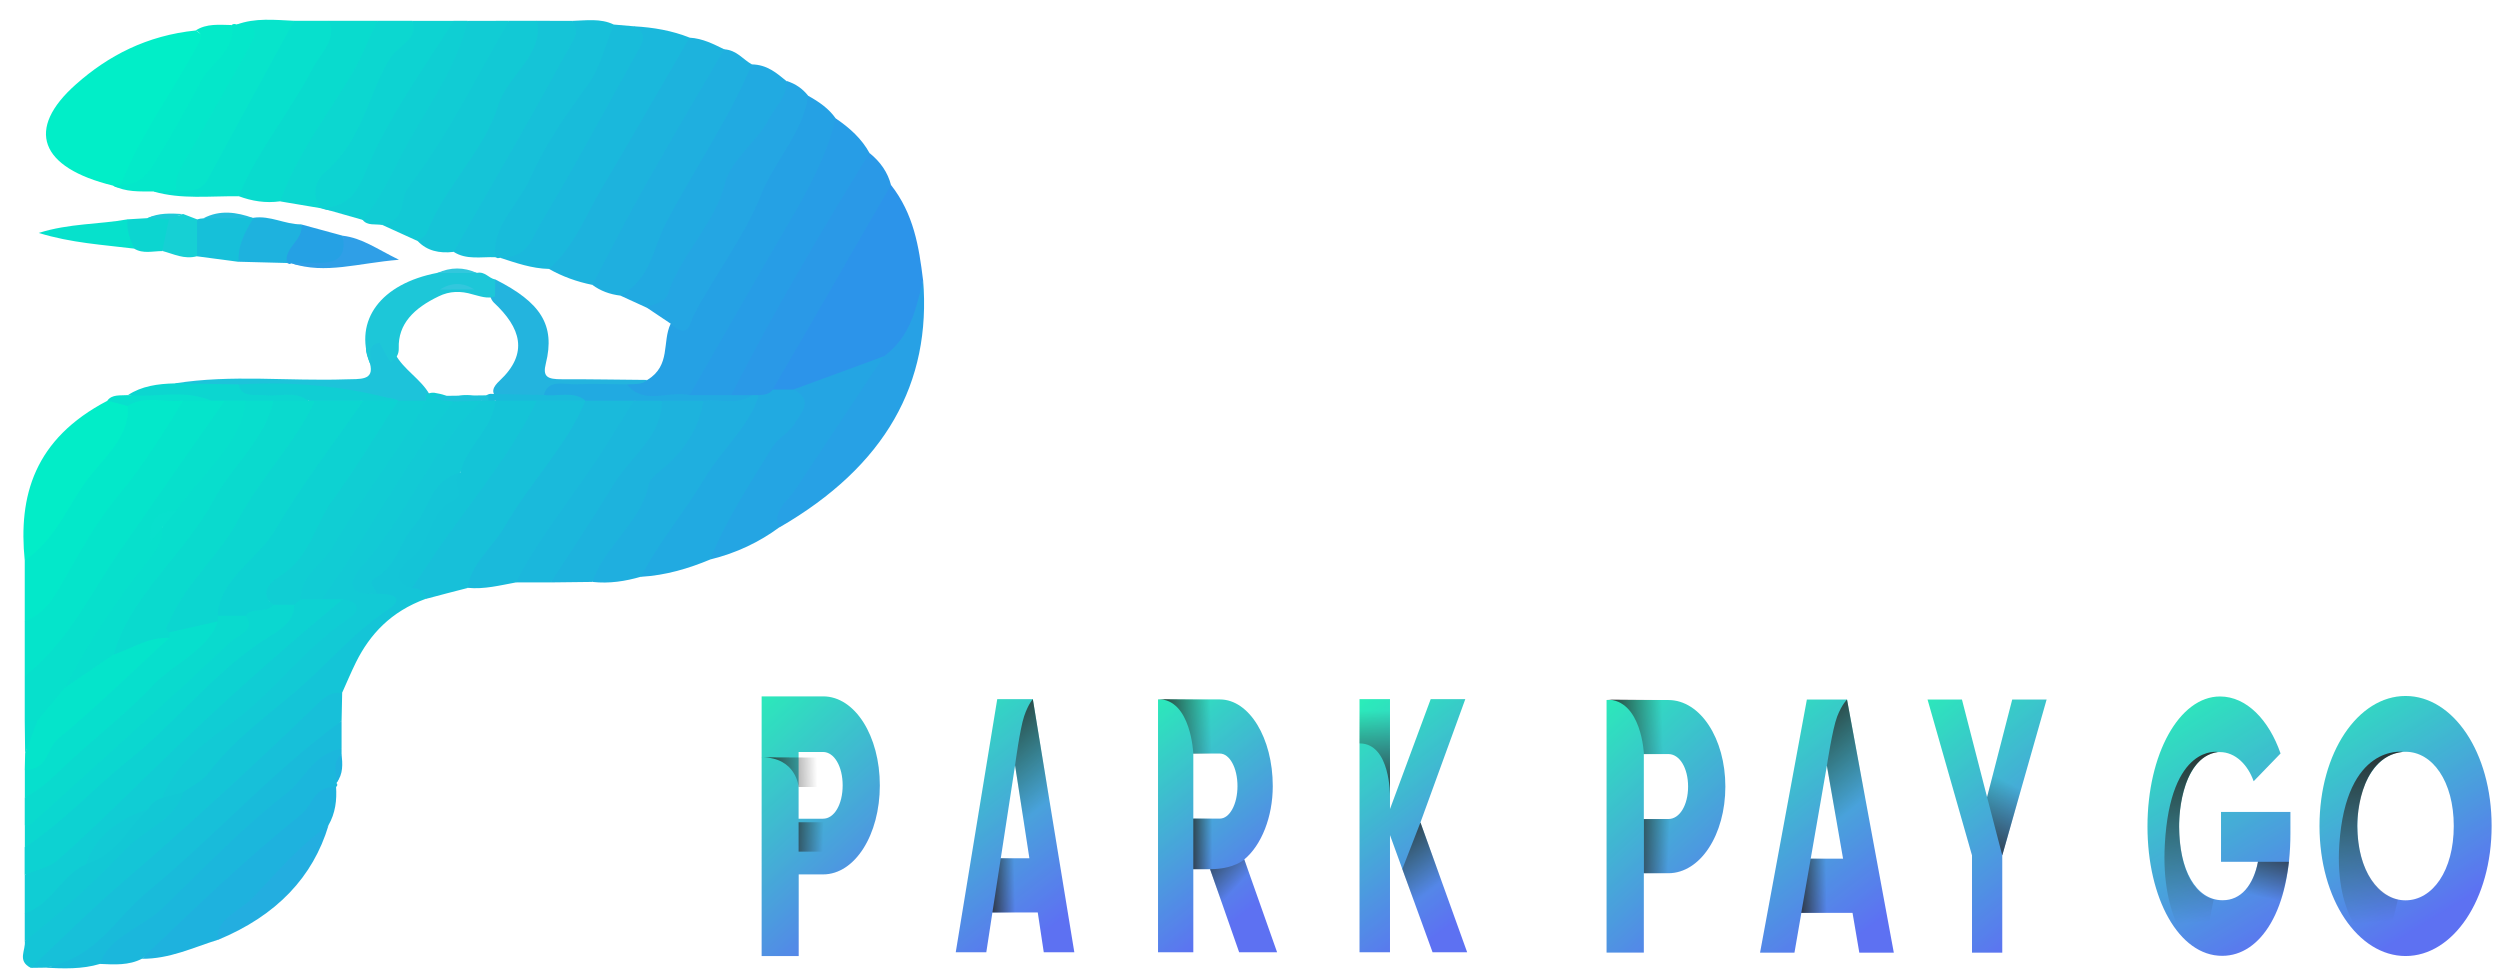 <?xml version="1.0" encoding="utf-8"?>
<!-- Generator: Adobe Illustrator 24.1.0, SVG Export Plug-In . SVG Version: 6.00 Build 0)  -->
<svg version="1.1" id="Camada_1" xmlns="http://www.w3.org/2000/svg" xmlns:xlink="http://www.w3.org/1999/xlink" x="0px" y="0px"
	 viewBox="0 0 2536 985" style="enable-background:new 0 0 2536 985;" xml:space="preserve">
<style type="text/css">
	.st0{fill:#14C5D7;}
	.st1{fill:#2C94EA;}
	.st2{fill:#01EEC8;}
	.st3{fill:#25A1E4;}
	.st4{fill:#279DE6;}
	.st5{fill:#1AB8DC;}
	.st6{fill:#05E4CB;}
	.st7{fill:#1DB3DD;}
	.st8{fill:#07E0CC;}
	.st9{fill:#1FAFDF;}
	.st10{fill:#21AAE1;}
	.st11{fill:#17C0D9;}
	.st12{fill:#2A99E7;}
	.st13{fill:#10CDD4;}
	.st14{fill:#24A5E3;}
	.st15{fill:#24A6E3;}
	.st16{fill:#03E8CA;}
	.st17{fill:#15C4D7;}
	.st18{fill:#1ABADB;}
	.st19{fill:#0DD2D2;}
	.st20{fill:#27A1E5;}
	.st21{fill:#12C9D5;}
	.st22{fill:#18BCDA;}
	.st23{fill:#09DBCE;}
	.st24{fill:#07E0CD;}
	.st25{fill:#1BB7DC;}
	.st26{fill:#19BBDA;}
	.st27{fill:#0BD7D0;}
	.st28{fill:#02EDC8;}
	.st29{fill:#11CCD4;}
	.st30{fill:#1EB2DE;}
	.st31{fill:#0CD7D0;}
	.st32{fill:#0DD3D2;}
	.st33{fill:#0ADACE;}
	.st34{fill:#07DFCD;}
	.st35{fill:#07E4CB;}
	.st36{fill:#0FCFD3;}
	.st37{fill:#04E7CA;}
	.st38{fill:#03EAC9;}
	.st39{fill:#23B4DE;}
	.st40{fill:#12C8D5;}
	.st41{fill:#1DC3DA;}
	.st42{fill:#1DC7D8;}
	.st43{fill:#23AEE0;}
	.st44{fill:#16C0D9;}
	.st45{fill:#0CD6D0;}
	.st46{fill:#06E1CC;}
	.st47{fill:#2F9FE7;}
	.st48{fill:#0CD5D0;}
	.st49{fill:#16D0D4;}
	.st50{fill:#08E0CD;}
	.st51{fill:#24BDDC;}
	.st52{fill:#32C7DD;}
	.st53{fill:#1ECAD8;}
	.st54{fill:#12CAD5;}
	.st55{fill:#14C4D7;}
	.st56{fill:#13C8D6;}
	.st57{fill:#08DECD;}
	.st58{fill:#10CED3;}
	.st59{opacity:0.84;}
	.st60{fill:url(#SVGID_1_);}
	.st61{fill:url(#SVGID_2_);}
	.st62{fill:url(#SVGID_3_);}
	.st63{fill:url(#SVGID_4_);}
	.st64{fill:url(#SVGID_5_);}
	.st65{fill:url(#SVGID_6_);}
	.st66{fill:url(#SVGID_7_);}
	.st67{fill:url(#SVGID_8_);}
	.st68{fill:url(#SVGID_9_);}
	.st69{fill:url(#SVGID_10_);}
	.st70{fill:url(#SVGID_11_);}
	.st71{fill:url(#SVGID_12_);}
	.st72{fill:url(#SVGID_13_);}
	.st73{fill:url(#SVGID_14_);}
	.st74{fill:url(#SVGID_15_);}
	.st75{fill:url(#SVGID_16_);}
	.st76{fill:url(#SVGID_17_);}
	.st77{fill:url(#SVGID_18_);}
	.st78{fill:url(#SVGID_19_);}
	.st79{fill:url(#SVGID_20_);}
	.st80{fill:url(#SVGID_21_);}
	.st81{fill:url(#SVGID_22_);}
	.st82{fill:url(#SVGID_23_);}
	.st83{fill:url(#SVGID_24_);}
	.st84{fill:url(#SVGID_25_);}
	.st85{fill:url(#SVGID_26_);}
	.st86{fill:url(#SVGID_27_);}
</style>
<g>
	<path class="st0" d="M31.2,981.8c-14.2-7.3-4.8-18-6.1-27.2c29.8-42.6,75.4-75.2,114-112.1c14.1-13.5,30-25.6,41-41.1
		c50.2-54.8,113.7-100.7,164.2-155.3c7.7-8.4,19.3-13.5,28.5-20.6c8.4-6.6,19-12.9,5.2-22.7c-6.5-6.4-9.1-13.7-2.5-20.3
		c28.1-27.6,39.1-62.4,62.6-91.9c6.4-8,11.9-16.2,26.5-13.8c12.8,14,10.7,27.6-3.4,39.7c-19.4,16.7-21.4,40.5-39.3,57.8
		c-5.1,5-4.5,12.4,4.1,16.9c6.2,4.4,13.3,8.7,6,16.2c-35.7,13-56.8,36.2-70.8,64.2c-5.1,10.3-9.5,20.9-14.2,31.3
		C273,770.4,201,839.3,125.2,905.6C95,931.9,70.3,962.5,31.2,981.8z"/>
	<path class="st1" d="M903.8,187.6c23.1,29.4,28.4,62.7,32.5,96.2c-2,29.9-0.3,60.9-36.7,81c-29.6,15.7-60.1,29.8-95.8,34.9
		c-7.4,0.9-14.5,0.5-20.7-3.4c-4.7-7.5-1.7-14.7,2.2-21.5c32.4-56.7,67.2-112.6,96.6-170.4C886.1,196.5,892.1,189.5,903.8,187.6z"/>
	<path class="st2" d="M114.7,188.3C40.1,170.1,25.6,131,77.2,85.4c32.6-28.9,71.7-49.4,121.4-54.5c12.3,8.7,14,9.3,8.1,19.4
		c-27,46.2-49.2,94.3-82,138.3C121.2,190.6,117.9,190.6,114.7,188.3z"/>
	<path class="st3" d="M656.7,385.4c24.1-14.8,14.7-38.3,23.6-57c5.3,0.2,9.5,1.3,12.9-4.8c40.6-72.2,80.1-144.9,117.9-218.1
		c1.8-3.5,4.5-6.4,8.6-8.4c11.3,6.2,21.3,13.3,28,23c7.6,9.6,5.8,19,1.2,29.3c-18.5,41.2-39.6,81.2-65.9,119.8
		c-23.8,35-36.5,74.4-62.5,108.8c-7.1,9.5-10.9,20.8-24,26.9c-22.6,2.1-47.3,12.2-63.6-10.3C635.4,382.5,649.3,389.2,656.7,385.4z"
		/>
	<path class="st4" d="M699.5,400.8c28.8-50.1,57.3-100.2,86.4-150.2c24.6-42.3,51-84.1,61.8-130.5c14.6,9.8,26.7,21.1,34.3,35.1
		c2.3,19.7-12.2,35.8-21.9,51.7c-36,59.1-67.1,120-103.3,179c-4.6,7.5-8.8,15.2-19.1,19.2C724.1,408.5,710.9,409.7,699.5,400.8z"/>
	<path class="st5" d="M556.9,272.8c-17.6-0.4-33.4-6.1-49.3-11.2c46.3-43,62.8-98.2,94.1-147.4c17.6-27.6,37.1-55.5,41.7-87.5
		c19.6,1.1,38.4,4.4,56,11.4c9.4,10.4,1.8,19.8-4.1,28.5c-40.7,60.6-72.2,124.7-111,186.1C578.4,262.1,576.6,275.2,556.9,272.8z"/>
	<path class="st6" d="M25.1,686.1c0-18.6,0-37.2,0-55.8c45.2-67,90.7-133.8,137-200.3c6.8-9.8,12.8-20,24.7-26.8
		c8.4-3.3,17.4-3.9,26.6-3.2c5.5,0.6,10.6,2,15.1,4.7c8.2,9.9,0.7,17.9-5.4,25.7c-53,68.3-96.7,140.7-145.6,210.7
		C65,658.8,55.4,680.6,25.1,686.1z"/>
	<path class="st7" d="M556.9,272.8c26.1-23.3,36.6-53.2,52.9-80.6c30.4-51.2,59.8-102.7,89.7-154c13.4,0.8,24.2,6.5,35.1,11.8
		c4.5,4,4.2,8.7,1.6,13c-43.1,71.3-79.6,145-123.3,216.1c-2.6,4.2-6.5,7.7-11.9,9.9C585,285.8,570.3,280.4,556.9,272.8z"/>
	<path class="st8" d="M25.1,686.1c45.5-36.5,66.9-84.6,97.2-128.3c35.1-50.5,70.4-100.9,105.7-151.3c6.3-4.9,13.3-5,20.8-2.1
		c10.3,8.4,10.7,19.1,4.6,28c-20.7,30.3-39.9,61.4-68,88.1c-12.6,2.3-22.9,7.4-31.3,17.2c5-3.5,8.9-4.9,13.2-1.6
		c7.6,10.2,3.4,19.5-3.9,28.4c-35.2,43.3-61.8,90.3-92.6,135.4C61.5,712,56.1,726.6,39,734.4c-5.3,0.7-10.1-0.3-13.9-3.4
		C25.1,716,25.1,701,25.1,686.1z"/>
	<path class="st9" d="M600.9,289c17.5-33.2,34.4-66.6,52.8-99.4C680,142.8,707.6,96.5,734.6,50c13,0.9,18.8,10.2,28.1,15.3
		c6.1,30.9-18.6,54.4-32.3,80c-23.1,43.2-47.8,85.9-69.7,129.6c-5.6,11.1-9,26.1-31.2,25C618.5,298.6,609,295,600.9,289z"/>
	<path class="st10" d="M629.4,299.9c31.3-17.6,33.2-48.5,45.8-72.9c28.2-54.2,64.2-105.8,87.4-161.7c15.7,0.3,25.2,8.8,35.1,16.9
		c11.5,12.3,3.1,23.5-4.6,33.5c-41.6,53.8-66.6,113.6-99.7,170.5c-7.5,12.8-11.4,30-37.8,25.7C646.9,307.9,638.2,303.9,629.4,299.9z
		"/>
	<path class="st11" d="M432.1,607.5c-0.3-7.2-5.2-10.7-14.1-10.8c-2.8-22.2,14.5-39.5,27.9-55.2c37.5-43.9,58.3-95.1,98.5-137.5
		c13.9-5.9,28.2-5.4,42.8-2.3c3.4,1.1,6.2,2.8,8.4,5.1c3.2,9.6-0.1,18.9-5.6,26.8c-38.2,54.5-68.3,112.6-115.8,162.9
		C460.2,600,446.1,603.8,432.1,607.5z"/>
	<path class="st12" d="M741.7,400.8C784.2,317.4,832.2,236,882,155.2c11.3,9.1,18.6,19.9,21.8,32.4c-27.8,48.3-55.6,96.6-83.5,144.8
		c-12.1,20.9-24.3,41.8-36.5,62.7c2.3,8.1-5.5,9.2-12.1,11.2c-3.5,0.6-7.1,0.9-10.7,0.8C753.7,406.8,746.7,405.7,741.7,400.8z"/>
	<path class="st13" d="M25.1,926.9c0-13.1,0-26.2,0-39.3c54.2-40.8,97.3-89.3,145.9-133.9c37.3-34.3,75.7-68.1,112.1-103.2
		c18.5-17.8,39.5-33.8,65-45.7c27.5,2.9,22.8,17.3,10.6,26.8c-41.4,32.6-72.4,72.4-114.9,104.1c-29,21.6-52.7,46.7-73.5,73.5
		c-4.7,5.6-10.6,10.3-17.3,14.3c-26.9,14.2-48.3,32.3-62.5,55.6c-13.3,13.5-25.4,27.7-40.5,40C43.4,924.4,37.9,933.6,25.1,926.9z"/>
	<path class="st11" d="M31.2,981.8c30.7-28.7,60.1-58.3,92.2-85.9c68.4-58.9,134.2-119.6,198.2-181.4c7.1-6.9,13.3-12.9,25.5-11.5
		c-0.2,9.4-0.4,18.8-0.6,28.2c-31.4,37.1-70.5,69.1-107.1,102.7c-48.2,44.2-98.4,87.2-144.1,133c-14.9,14.9-32.7,11.1-49.8,14.7
		C40.7,981.6,35.9,981.7,31.2,981.8z"/>
	<path class="st10" d="M769.8,400.8c5.8-0.2,11.1-1.1,14.1-5.6c7,0,14.1,0,21.1,0c17.7,3.2,20.1,7.2,15.9,22.7
		c-4.6,17-22.3,27.6-31.4,42.6c-17.6,28.9-39.5,56.2-50.2,87.5c-3,8.7-13.3,12.5-18.7,19.5c-22.1,9.2-45.1,16.1-70.3,17.6
		c-5-7.4-2.5-15.1,2-21.3C691.6,509.5,720.7,450.6,769.8,400.8z"/>
	<path class="st14" d="M720.6,567.5c15.5-39.9,40.1-76.6,62.9-113.9c6-9.7,17.7-15.2,22.8-24.2c6.3-10.9,19.8-23.5-1.4-34.3
		c30.5-11.2,61-22.4,91.5-33.6c10.5,13.4-2.9,22.5-9.8,32.4c-32.6,46.7-62.3,94.6-95.9,140.9C770.4,549.8,747.2,561,720.6,567.5z"/>
	<path class="st15" d="M655.7,311.8c8-3.6,19-5,21.6-13.1c12.8-39.6,47.8-71.7,58.1-112.4c6.3-24.8,32.5-42.3,44.6-65.5
		c6.6-12.7,19.3-23.6,17.8-38.7c9.5,2.9,16.5,8.1,21.9,14.9c-4.5,36.8-34,66.1-47.5,100.2c-17,43.1-47.3,81.5-68.7,123.1
		c-3.3,6.4-4.8,25.4-23.2,8C672.1,322.9,663.9,317.3,655.7,311.8z"/>
	<path class="st16" d="M185.8,406.4c-20.1,33.2-40.5,65.9-66.3,97c-24.3,29.2-41.4,62.3-60.1,94.3c-8,13.7-16.9,25.7-34.3,32.6
		c0-20.5,0-41,0-61.6c17.8-37.5,47.5-69.9,70.9-104.9c12.5-18.8,22.5-38.4,32.8-57.9C147.9,399.2,167,394.4,185.8,406.4z"/>
	<path class="st17" d="M460.2,255.5c-14.7,1.8-27.2-1.2-36.4-10.9c5.9-28.6,17.6-55.3,40.1-78.4c8-8.2,12.4-17.3,15.9-27.3
		c14.4-41.7,42.5-78.7,64.8-117.8c11.8,0,23.6,0.1,35.4,0.1c16.6,6.1,12.6,16.9,7.4,26c-36.3,64.8-72.8,129.6-111.9,193.5
		C472,246.6,467,251.6,460.2,255.5z"/>
	<path class="st11" d="M460.2,255.5c26.7-46.7,53.5-93.3,80.1-140.1C554.1,91,567,66.4,581,42.1c4.2-7.4,5.3-14.1-0.9-20.9
		c14.4-0.4,29.1-2.8,42.5,3.7c9.8,30-11.2,54.7-27.8,77.4c-34.9,47.7-55.8,99.8-84.6,149.4c-2,3.4-4.7,6.4-7.7,9.2
		C488.1,260.4,473,263.8,460.2,255.5z"/>
	<path class="st18" d="M474.3,596.3c3.5-24.6,26.3-41.9,38.4-63.3c24.5-43.1,62.5-80.9,81.2-126.6c13.8-10.1,29-7.8,44.4-3
		c12.9,4.2,9.4,11.9,5.1,18.5c-27.6,43-53,87-86.7,127.3c-11.5,13.7-11.9,33-33.2,41.6C507.4,593.7,491.4,598,474.3,596.3z"/>
	<path class="st19" d="M347.6,607.9c-57.5,47.9-112.9,96.9-166.4,147.9c-40.8,38.9-80.1,79.1-122.8,116.9
		c-8.1,7.2-22.1,10-33.4,14.9c0-9.3,0-18.7,0-28c4.3-6.6,7.8-13.5,14.9-18.8c69.2-51.3,125.1-111.9,186.7-168.4
		c22-20.2,43.9-40.7,67.4-60c3.3-3.4,7.2-6.1,12-8.1c6.9-2.4,14.1-3.1,21.5-3C335.3,601.7,342.5,602.8,347.6,607.9z"/>
	<path class="st9" d="M769.8,400.8c-9.6,31.7-38,55.6-55,84.4c-20,33.8-46.7,65-64.5,99.8c-15.9,4.6-32.2,7.2-49.2,5.3
		c-1.2-24.5,19.8-42.3,29.6-63.2c19.3-41.2,58.9-73.2,75.6-114.9c1.5-3.6,4.8-6.3,9.1-8.1c15.6-2.6,32.2,3,47.4-3.3
		C765.1,400.8,767.5,400.8,769.8,400.8z"/>
	<path class="st20" d="M790.8,534.9c-8.3-15.9,7.5-25.6,15.3-37.3c30.2-45.3,60.2-90.7,90.4-136c28.3-21.1,32.8-49.8,39.9-77.7
		C945,388.5,898.2,472.8,790.8,534.9z"/>
	<path class="st21" d="M544.7,21.1c7.5,34.3-30.1,55.6-39.3,85.9c-14,46-55.5,83.5-72.5,129.4c-1.2,3.2-5.9,5.5-9,8.2
		c-12.1-5.5-24.2-11-36.3-16.5c31.7-63.5,74.7-122.8,107.2-185.9c4.6-8.9,12.1-15.6,21.8-21.1C525.9,21.1,535.3,21.1,544.7,21.1z"/>
	<path class="st22" d="M502.4,260.9c-3.9-31.2,24-53.8,35.8-80.7c14.3-32.6,35.3-63,57.4-93.1c13.7-18.6,18.3-41.3,27-62.2
		c6.9,0.6,13.9,1.2,20.8,1.8c14.7,7.9,8,17.3,2.9,26.5c-32.7,58.6-64.3,117.6-99,175.4c-7.8,13-11.9,33.2-39.7,32.9
		c0,0-2.7,0.4-2.7,0.4L502.4,260.9z"/>
	<path class="st23" d="M333.7,21.1c16.4,0,32.7,0,49.1,0c9,19-6.1,34.3-14.6,49.3c-23,40.5-50.3,79.4-71,120.8
		c-2.7,5.4-7.8,9.2-12.9,13c-14.8,2.1-28.8-0.2-42.2-5.2c-5.8-16.6,2.7-31.7,12.2-44.9C285.2,111.4,309.2,66.2,333.7,21.1z"/>
	<path class="st24" d="M333.7,21.1c8.5,19-8.7,33-16.5,48.2c-22.8,44-56.3,84.2-75.1,129.8c-28.8-0.4-58,3.4-86.2-4.8
		c4.6-5.3,11.7-6.5,19-7.5c19.7,0.4,27.8-9.5,34.6-22.6c19.2-36.6,43.1-71.6,60.8-108.7c6.1-12.8,13-25.9,28-34.4
		C310.1,21.1,321.9,21.1,333.7,21.1z"/>
	<path class="st25" d="M143.9,972.6c-13.2,6.8-27.9,5.9-42.5,5.2c-10.5-14.8,4.9-22.4,15-30c73.6-55.4,133.3-120.7,202-179.4
		c7.5-6.4,13.4-16.5,28.1-9.3c0,1.9,0,3.9,0,5.8c-5.8,9.3,0.8,20.1-5.2,29.4c1.3,1.4,1.1,2.7-0.3,3.9
		c-48.7,55.6-114.5,99.8-163.6,155C168.7,962.8,153.7,964.7,143.9,972.6z"/>
	<path class="st7" d="M713.5,406.4c-3.7,26.3-17.9,48.8-40.1,68.3c-6.2,5.4-14,9.8-15.6,17.8c-7.3,36.9-45.5,62.4-56.7,97.8
		c-14.1,0.2-28.2,0.3-42.3,0.5c8-49.9,48.1-88.3,77.6-130c13.3-18.8,15.1-42.8,38.8-57C688,404.7,701.2,401,713.5,406.4z"/>
	<path class="st26" d="M346.5,759c-29.7,6.7-37.2,31.3-56.6,46.4c-45.6,35.3-84.1,76.5-124.9,115.7c-20.3,19.5-54.8,29.1-63.6,56.7
		c-18.2,5.5-37,4.8-55.9,3.8c52.8-9.8,71.2-49.9,103.9-76.8c68.1-56,124.7-120.5,197.1-173.5C346.5,740.4,346.5,749.7,346.5,759z"/>
	<path class="st27" d="M298.4,613.5c1.1,20.2-23.5,30.4-35.9,39.1c-50.4,35.3-85.1,81-132.1,118.7c-35.4,28.3-65.6,62.1-105.2,88.3
		c0-7.4,0-14.8,0-22.2c14.4-20.3,32.2-39,52.9-54.9c44.5-34.2,76.5-76.8,122.5-109.9c19.7-14.1,36.7-31.1,46.3-51.7
		c8-8.6,20.6-9.1,32-11.7C286.1,608.3,293.1,608.7,298.4,613.5z"/>
	<path class="st28" d="M129.5,411.9c2.8,30.1-23.1,51.2-40.3,73.8c-21,27.7-31.9,60.7-64.1,82.9c-6.6-65.4,9.5-123.3,83.9-162.1
		C119.1,400.4,124.3,406.2,129.5,411.9z"/>
	<path class="st29" d="M516.5,21.1C483.3,77.8,455.3,136.3,414.3,190c-9.5,12.4-0.7,33-26.8,38.2c-6.7-1.2-14.8,1-19.5-5
		c-4.8-5.1-4.4-10.6-1.1-15.8c37.2-58.6,66-120.2,100.8-179.7c1.5-2.5,4.1-4.5,6.5-6.5C488.4,21.1,502.4,21.1,516.5,21.1z"/>
	<path class="st30" d="M143.9,972.6c52.3-50.1,104.3-100.4,162-146.7c11.6-9.3,11.7-28,35-27.8c0.9,13.5-0.6,26.7-7.8,39.2
		c-29.8,43.4-74.8,77.4-112.3,116.1C195.8,961.2,172.1,972.8,143.9,972.6z"/>
	<path class="st31" d="M284.3,204.3c15.8-45.2,46-85.2,71.3-126.9c10.9-18,18.2-37.5,27.2-56.3c11.7,0,23.5,0,35.2,0
		c8.7,7.4,7.5,15.6,1.1,23c-36.2,41.8-40,95.7-81.1,135.6c-9.1,8.9-3.6,22.1-12.2,31.6C311.9,209,298.1,206.7,284.3,204.3z"/>
	<path class="st25" d="M671.3,406.4c1.3,34.9-32.1,57.3-49.2,85.6c-20.1,33.3-42.1,65.9-63.4,98.8c-11.7,0-23.5,0-35.2,0
		c20.9-41.7,51.4-79.3,78-118.6c14.6-21.6,27.7-43.8,41.5-65.8C652.6,402.3,661.9,402.3,671.3,406.4z"/>
	<path class="st32" d="M325.8,211.4c-10.1-12.9-6.3-27.9,3.7-36.4c38.6-33,43.2-77.7,66.2-115.9c7.5-12.4,30.2-19.9,22.3-37.9
		c14.1,0,28.1,0,42.2,0c2.6,2,4.9,5.1,3.3,7.4c-39.4,55.4-64.9,116-103.6,171.6c-7.7,11.1-18.1,16.8-34.3,11L325.8,211.4z"/>
	<path class="st33" d="M249.1,624.6c11.8,14.3-8.5,20.3-14.8,26.2c-66.3,62.5-134.7,123.6-202.6,185c-1.3,1.1-4.4,1-6.6,1.5
		c0-9.4,0-18.8,0-28.1c34.5-41.8,80-76.3,119.3-114.8c23.3-22.8,54-40.6,71.2-67.5c2-2.5,4.6-4.3,7.9-5.7
		C232.9,618.4,241.6,618.9,249.1,624.6z"/>
	<path class="st34" d="M221,630.3c-10,29.5-45.4,42.9-66.5,65.6c-28.7,30.7-64.5,57.1-94.8,86.9c-10.4,10.3-21.4,19-34.5,26.4
		c0-9.3,0-18.5,0-27.8C61.8,729,121.6,691.4,164.6,643c2-2.3,4.3-4.3,6.8-6.2C186.8,629.5,202.4,622.5,221,630.3z"/>
	<path class="st35" d="M298.4,21.1c-29.3,53.7-58.8,107.4-87.9,161.2c-6.6,12.2-18.8,11.8-31.8,11.2c-12.1-11.5-5.3-22.8,1.1-33.6
		c24.3-40.9,46.9-82.4,70.5-123.5c5.9-10.3-11.6-5-10.4-11.4C258.8,17.9,278.6,20.2,298.4,21.1z"/>
	<path class="st36" d="M325.6,211c30.4,0.2,39.8-23.4,45.2-36.5c22.1-54.3,57.8-103,89.4-153.4c4.7,0,9.4,0,14.1,0
		c-9.2,41.3-34.3,78.6-55.8,115.6c-16.6,28.6-28.6,59.5-50.4,86.4C353.9,219.1,339.8,215.1,325.6,211z"/>
	<path class="st37" d="M239.9,24.9c24.1-0.9,19.6,10.4,13.7,21.2c-20.9,37.8-42,75.5-63.9,113c-6.5,11.1-12.7,21.8-11,34.3
		c-7.6,0.3-15.1,0.6-22.7,0.8c-14.2,0-28.6,0.8-41.2-6c2.6-0.3,5.1-0.6,7.7-0.9c35.4-25.2,46.3-61.8,66.5-93.8
		c14.6-23.1,31.3-45.2,46.1-68.2C236.5,24.2,238.1,24,239.9,24.9z"/>
	<path class="st6" d="M171.7,647c-37.4,34.4-73.5,69.8-112.9,102.6c-12.2,10.2-8.9,30.6-33.7,31.7c0.1-5.7,0.3-11.4,0.4-17.1
		c4.2-11.1-1.1-24.4,12.5-33.3c9.4-11.2,18.8-22.4,28.1-33.6c12.8-15.6,29.8-28,48.4-39C132.4,650.9,148,636.1,171.7,647z"/>
	<path class="st38" d="M235,25.4c5.4,24.8-21.8,38.5-31.9,58.1c-14.9,28.9-31.2,57.4-48.7,85.4c-5.9,9.5-15.3,19-32,18.6
		c19.3-50,53.1-94.9,78.6-142.8c3.2-5.9,5.3-10-2.5-13.8C209.5,23.7,222.4,25.2,235,25.4z"/>
	<path class="st39" d="M656.7,385.4c-5.6,5.3-13.4,3.9-20.6,4.5c-25.4,15.4-58,0.5-84.2,12.5c-14.6,3.8-29.1,8.2-44.5,2.6
		c-11.8-5.9-6.5-13.3-0.7-18.7c30.1-28.1,21.4-54-5.7-79.3c-2.2-2.1-3.2-4.9-4.2-7.5c-1.4-6.1-0.1-11.5,5.7-16
		c46.1,23.3,60.9,46.2,51.2,85.2c-3.4,13.4,1.4,16.1,16.3,16C598.9,384.6,627.8,385.2,656.7,385.4z"/>
	<path class="st40" d="M150.6,820.5c2.7-5.3,7.4-9.1,14.1-11.2c6-4.3,11.6-9.7,21.1-5.6c-6.9,26.8-38.9,37.7-57.6,57.1
		c-31.7,33-65.6,64.7-103.1,93.8c0-9.3,0-18.6,0-27.8c28.6-10.6,36-37.8,62.2-50.3C109.5,858.6,123.5,834.9,150.6,820.5z"/>
	<path class="st41" d="M177.4,388.9c57.4-9.2,115.5-2.1,173.3-4.1c14.2-0.5,29.6,1.7,24.5-16.4c-3.3-8.7-8.3-20,3.5-24.3
		c14.5-5.2,17.3,7.7,22.4,15.3c8.1,15.4,26.2,25.4,34.6,40.7c0.1,3-1,5.6-3.3,8c-8.2,4.6-17.4,4.4-26.8,3.5
		c-3.8-0.4-7.5-1.1-11.1-2.1c-51.8-5.8-102.8-17.7-156-12C217.7,396.1,195.4,402.2,177.4,388.9z"/>
	<path class="st42" d="M395.8,367.2c-3.6-6.5-7.1-13-10.9-19.8c-14.9,4.1-6.7,14.2-9.7,21c-16.4-43.7,11.2-80.6,68.4-91.6
		c13.4-2.9,26.7-2.9,40.1,0c8.5-1.7,11.9,5.5,18.7,6.7c-0.1,5.8-0.2,11.5-0.3,17.3c-8.1,2.6-15.3-0.4-22.7-2.2
		c-11.8-3.6-23.3-3.5-34.4,2c-25.1,12-41.3,28-40.5,52.6C404.7,358.7,402.5,364.1,395.8,367.2z"/>
	<path class="st43" d="M220.9,953.5c-2.4-21.4,22.5-29.5,35.3-42.7c24.3-25.2,46.3-52.3,77-73.4C317.5,889.4,281,928.7,220.9,953.5z
		"/>
	<path class="st30" d="M291.3,266.8c-16.4-0.4-32.8-0.9-49.3-1.3c-12.9-18.7-6.7-33.3,15.1-44.6c17.1-2.5,31.7,6.7,48.2,6.7
		C318.1,244.6,302.2,255.2,291.3,266.8z"/>
	<path class="st44" d="M257.2,221c-8.7,14.1-16.3,28.4-15.1,44.6c-14.1-1.9-28.1-3.7-42.2-5.6c-11.7-12.5-12.6-24.9,0-37.4
		c2-0.7,4.2-1,6.4-1.1c16.9-4,33.7-3.5,50.7-0.3L257.2,221z"/>
	<path class="st45" d="M177.4,388.9c21.6,0.3,43.1,0.7,64.7,1c14.2,8.7,30.8,3.8,46.3,5.4c10.3,1.1,24.5-2.5,24.4,12
		c-10.3,6.9-22.6,6.7-34.9,6.6c-10.7,0.1-20.6-1.7-28.8-7.6c-7,0-14.1,0-21.1,0c-4.7,0-9.4,0-14.1,0c-27.4-7.9-56.7,1.9-84.1-5.5
		C143.6,391.6,160.1,389.3,177.4,388.9z"/>
	<path class="st3" d="M291.3,266.8c-4.4-15.1,18-24.2,14.1-39.2c14.1,3.8,28.1,7.6,42.2,11.5c10.6,26,7.7,29.7-24.2,30
		c-9.2,0.1-18.6,1.2-27.5-1.9l-2.4,0.6L291.3,266.8z"/>
	<path class="st46" d="M136.1,252.2c-31.6-3.9-63.7-5.7-96.8-15.9c30.8-9.8,61.3-8.6,90.1-13.8C138.6,231.4,144.5,240.8,136.1,252.2
		z"/>
	<path class="st47" d="M295.9,267.2c22.3-3.5,58.9,9.7,51.7-28.1c19.8,2.4,33.7,12.9,57.1,24.4C362.8,266.9,330.3,278.4,295.9,267.2
		z"/>
	<path class="st48" d="M136.1,252.2c-4.1-9.6-8.1-19.3-6.7-29.7c6.7-0.4,13.3-0.8,20-1.2c7.5-3.2,15.1-2.7,22.8-0.7
		c11,13.3,3.8,24-7.7,34.1C155,254.7,145,257.7,136.1,252.2z"/>
	<path class="st49" d="M164.6,254.6c2.3-10.9,4.6-21.7,6.9-32.6c3.1-4.5,10.1-2.1,14.1-5c4.8,1.8,9.5,3.7,14.3,5.5
		c0,12.5,0,24.9,0,37.4C186.8,263.5,176.1,257.5,164.6,254.6z"/>
	<path class="st50" d="M129.8,400.8c28,2.8,57.1-6.1,84.1,5.5c-9.4,0-18.8,0-28.2,0c-18.7,2.4-39-5.6-56.3,5.5
		c-6.8-1.8-13.6-3.6-20.5-5.4C113.8,399.7,122.3,401.4,129.8,400.8z"/>
	<path class="st34" d="M38,731c-4.2,11.1-8.3,22.2-12.5,33.3c-0.1-11.1-0.3-22.2-0.4-33.3C29.4,731,33.7,731,38,731z"/>
	<path class="st51" d="M256.9,221.2c-16.9,0.1-33.8,0.2-50.7,0.3C223,212.6,240,215.1,256.9,221.2z"/>
	<path class="st52" d="M483.7,276.9c-13.3,0-26.7,0-40,0C457,270.9,470.4,270.8,483.7,276.9z"/>
	<path class="st30" d="M341.3,794.2c0.6-9.9-5-20.5,5.2-29.4C347.5,774.9,348.4,785,341.3,794.2z"/>
	<path class="st53" d="M185.6,217.1c-4.7,1.7-9.4,3.3-14.1,5c-7.3-0.3-14.7-0.5-22-0.8C160.8,215.8,173.2,216.4,185.6,217.1z"/>
	<path class="st54" d="M185.8,803.7c-7,1.9-14.1,3.7-21.1,5.6c11.5-30.3,38.2-53.1,66.2-72.8c46.5-32.8,75.5-77.5,123.1-109.3
		c10.3-6.9,12.8-16.5-6.4-19.4c-7,0-14.1,0-21.1,0c-5.5-8.6-2-16.9,3.7-23.7c22.2-26.3,34-57.5,56.8-82.8
		c22.2-24.6,21.3-57.2,49.8-78.6c8.4-6.3,13.2-15.4,24-19.9c9-2.8,17.8-3,26.2,1.3c8,9,0.1,16.2-5.7,22.5
		C437.7,475,415.9,533,372.3,581.3c-8.8,9.7-13.1,20.4,10.5,21c18.2-0.1,27.5,5,10.1,16.6c-37.7,25.2-63.7,58.5-97.5,86.3
		c-30.5,25.1-61.7,49.3-84.5,79.6C205.2,792.4,194.3,797.5,185.8,803.7z"/>
	<path class="st55" d="M544.6,406.4c-22.9,47.7-57.1,90.6-88.9,134.6c-13.2,18.3-25.2,37.1-37.8,55.6c-25.8-7.1-6.7-26.1-3.9-27.9
		c25.4-16.3,17.7-47.7,47.5-61.9c10.4-5-5.2-19.3,5.6-27.7c-7-31.1,18.4-52.1,37.3-75.1C517.9,404.5,531.7,401,544.6,406.4z"/>
	<path class="st56" d="M502.4,406.4c-1.5,27.4-29.7,46.6-35.2,72.7c-31.7,9.1-30.8,36.5-47.2,54.3c-15.2,16.6-16.3,40.3-40.3,53.7
		c-6.6,3.7,0.9,10.1,3,15.2c-36.4,2.7-24.9-17.5-16.2-27.2C414.3,522,436,457.3,488.3,406.5c1.8-1.8,4.2-2.8,7-3.2
		C498.2,403.6,500.6,404.6,502.4,406.4z"/>
	<path class="st10" d="M551.7,400.7c4.2-16.7,21-10.3,33.2-10.9c17-0.8,34.2,0,51.2,0.1c16.3,21.5,42.6,6.1,63.4,10.9
		c14.1,0,28.1,0,42.2,0c7,0,14.1,0,21.1,0.1c-14.8,10.7-32.9,3.4-49.3,5.6c-14.1,0-28.1,0-42.2,0c-9.4,0-18.8,0-28.1,0
		c-16.4,0-32.8,0-49.3,0l0,0C581,399.1,564.7,407.8,551.7,400.7z"/>
	<path class="st57" d="M249.1,406.4c9.4,0,18.8,0,28.1,0c10.9,15.9-1.6,28.9-10,41.5c-40.3,60.7-82.4,120.6-127,179.4
		c-9,11.9-12.2,26.2-24.8,36.5C99,675,82.6,686.2,66.1,697.4c23.8-47,54.1-91.4,88.3-133.9c7.6-9.4,10.6-18.1,10.2-28.4
		c-0.1-8.2,5.6-13.2,14.1-16.8C203.5,481.5,244.8,451.3,249.1,406.4z"/>
	<path class="st50" d="M178.7,518.3c-4.7,5.6-9.4,11.2-14.1,16.8c-4.1,4.9-8.2,9.8-12.3,14.7C152.6,534.6,152,518.8,178.7,518.3z"/>
	<path class="st18" d="M551.7,400.7c14.1,1.9,29.9-4.5,42.2,5.6c-16.4,0-32.8,0-49.3,0c-14.1,0-28.1,0-42.2,0c-2.3,0-4.7,0-7,0
		c-2.5-1.1-3.2-2.8-2.3-4.9c1.8-1.6,4-2.2,6.7-1.8C517.1,400,534.4,400.4,551.7,400.7z"/>
	<path class="st54" d="M150.6,820.5c-21.2,18.6-30.2,45.9-63.3,56C96.3,849.2,118.7,831.5,150.6,820.5z"/>
	<path class="st58" d="M403.9,406.4c9.4,0,18.8,0,28.1,0c5.6,23.5-13.9,41-26.5,58.6c-33.8,47.4-57.2,99.6-100.2,142.9
		c-2.3,1.9-4.7,3.7-7,5.6c-7,0-14.1,0-21.1,0c-14.2-10.9-15.9-14.8-4.7-27.7c41.6-47.9,67-102.8,103-153
		C382.9,422.6,386.2,409.5,403.9,406.4z"/>
	<path class="st29" d="M305.4,607.9c-2.3-22.9,22.8-35.8,33-54.2c28-50.2,67.8-96,93.6-147.3c0-1.9,0.1-3.8,0.1-5.7
		c2.4-1.8,5.1-2.6,8.4-2.3c7.6,1.4,15.3,2.7,19.6,8.8c-50.3,64.5-86.4,135-133.7,200.7C319.5,607.9,312.4,607.9,305.4,607.9z"/>
	<path class="st19" d="M403.9,406.4c-22.1,33.6-42.3,68.2-66.2,100.6c-18.8,25.5-22.2,57.7-54.2,77.8c-9,5.6-21.2,16.9-6.3,28.7
		c-6,9.1-22.1,2.1-28.2,11.2c-9.4,0-18.8,0-28.1,0c-11.2-10.8-6.1-22.6,2-30.9c49.9-50.7,75.2-112.7,121.1-165.1
		c7.9-9,13.4-19.8,27.2-24.7C382.2,404.4,393.6,401.3,403.9,406.4L403.9,406.4z"/>
	<path class="st45" d="M368.7,406.4c-30,43.3-62.8,85.5-88.9,130.3c-17.7,30.4-57.8,51-58.9,88c0,1.9,0,3.7,0,5.6
		c-16.4,3.7-32.8,7.5-49.3,11.2c-5.9,1.4-8.5-0.7-8.6-5.2c-0.2-7.7,2.6-15.1,7.3-21.4c49.9-66.3,89-137.4,141.4-202.6
		c3-3.8,6.2-8,11.9-10C339.5,398.2,354,403.5,368.7,406.4z"/>
	<path class="st33" d="M319.5,406.4c-19.4,42.8-55.9,78.7-77.6,120.6c-18.6,36-53.8,64.8-69.4,102.1c-1.7,4.1-7,8-0.8,12.4
		c0,1.9,0,3.7,0,5.6c-21.9-1-37.7,10.9-56.3,16.8c16.2-59.2,72.3-102,100.9-155.8c18.4-34.8,53.3-63.1,61-101.7
		c11.7,0,23.5,0,35.2,0C314.8,404.6,317.1,404.6,319.5,406.4z"/>
	<path class="st58" d="M319.5,406.4c-2.3,0-4.7,0-7,0c-12.7-10.1-28.7-4-43.1-5.5c-10.8-1.1-24.5,2.8-27.3-10.9
		c55.4-3.3,109.4,1.6,161.8,16.4c-11.7,0-23.5,0-35.2,0C352.3,406.4,335.9,406.4,319.5,406.4z"/>
	<path class="st52" d="M481.2,293.6c-11.6,0-23.3,0.1-34.9,0.1C457.9,286.3,469.5,286.3,481.2,293.6z"/>
	<path class="st41" d="M439.3,401.7c18.7-0.2,37.4-0.5,56.1-0.7c0,1.8,0,3.6,0,5.4c-2.4,0.1-4.7,0.1-7.1,0.2
		c-9.4,0.2-18.8,0.4-28.1,0.6C452.9,406.1,444.6,407.5,439.3,401.7z"/>
</g>
<g class="st59">
	<g>
		<linearGradient id="SVGID_1_" gradientUnits="userSpaceOnUse" x1="716.551" y1="732.441" x2="909.898" y2="944.498">
			<stop  offset="0" style="stop-color:#00EFA9"/>
			<stop  offset="1" style="stop-color:#3F56F0"/>
		</linearGradient>
		<path class="st60" d="M892.5,796.7c0,50-25.2,90.3-57.6,90.3h-24.7v82.8h-37.6V706.4h62.4C867.3,706.4,892.5,746.6,892.5,796.7z
			 M854.8,796.7c0-19.2-8.5-33.9-20-33.9h-24.7v67.7h24.7C846.3,830.6,854.8,815.9,854.8,796.7z"/>
	</g>
	<linearGradient id="SVGID_2_" gradientUnits="userSpaceOnUse" x1="796.014" y1="847.991" x2="835.117" y2="849.375">
		<stop  offset="0" style="stop-color:#000000"/>
		<stop  offset="1" style="stop-color:#000000;stop-opacity:0"/>
	</linearGradient>
	<rect x="810.1" y="834.1" class="st61" width="31.5" height="29.8"/>
	<linearGradient id="SVGID_3_" gradientUnits="userSpaceOnUse" x1="769.198" y1="784.165" x2="828.966" y2="782.603">
		<stop  offset="0" style="stop-color:#000000"/>
		<stop  offset="1" style="stop-color:#000000;stop-opacity:0"/>
	</linearGradient>
	<path class="st62" d="M810.1,798.3c0,0-2.2-30.1-37.6-30.1l61.1,0.3l1.2,29.8L810.1,798.3z"/>
	<g>
		<g>
			<linearGradient id="SVGID_4_" gradientUnits="userSpaceOnUse" x1="913.482" y1="713.746" x2="1080.869" y2="931.53">
				<stop  offset="0" style="stop-color:#00EFA9"/>
				<stop  offset="1" style="stop-color:#3F56F0"/>
			</linearGradient>
			<path class="st63" d="M1052.7,925.6h-46l-6.2,40.4h-31l42.1-256.8h36.1l42.1,256.8h-31L1052.7,925.6z M1044.2,870.6l-14.5-94.3
				l-14.5,94.3H1044.2z"/>
		</g>
		<linearGradient id="SVGID_5_" gradientUnits="userSpaceOnUse" x1="1001.019" y1="898.712" x2="1029.233" y2="898.189">
			<stop  offset="0" style="stop-color:#000000"/>
			<stop  offset="1" style="stop-color:#000000;stop-opacity:0"/>
		</linearGradient>
		<polygon class="st64" points="1015.2,870.6 1006.7,925.6 1050.6,925.6 1042.7,870.6 		"/>
		<linearGradient id="SVGID_6_" gradientUnits="userSpaceOnUse" x1="991.986" y1="719.954" x2="1065.666" y2="810.636">
			<stop  offset="0" style="stop-color:#000000"/>
			<stop  offset="1" style="stop-color:#000000;stop-opacity:0"/>
		</linearGradient>
		<path class="st65" d="M1029.7,776.3c0,0,4.9-37.2,9.2-49.8c4.3-12.6,8.8-17.3,8.8-17.3l19.3,117.8l-24.2,35L1029.7,776.3z"/>
	</g>
	<g>
		<g>
			<linearGradient id="SVGID_7_" gradientUnits="userSpaceOnUse" x1="1127.655" y1="726.284" x2="1277.191" y2="916.434">
				<stop  offset="0" style="stop-color:#00EFA9"/>
				<stop  offset="1" style="stop-color:#3F56F0"/>
			</linearGradient>
			<path class="st66" d="M1227.5,881.7h-17V966h-35.8V709.5h62.7c29.8,0,53.7,39.2,53.7,87.9c0,31.5-11.6,60.1-28.9,74.4l33.3,94.2
				h-38.5L1227.5,881.7z M1210.5,830.4h26.9c9.8,0,17.9-14.3,17.9-33c0-18.7-8.1-33-17.9-33h-26.9V830.4z"/>
		</g>
		<linearGradient id="SVGID_8_" gradientUnits="userSpaceOnUse" x1="1204.275" y1="856.041" x2="1229.68" y2="856.041">
			<stop  offset="0" style="stop-color:#000000"/>
			<stop  offset="1" style="stop-color:#000000;stop-opacity:0"/>
		</linearGradient>
		<rect x="1210.5" y="830.4" class="st67" width="30" height="51.3"/>
		<linearGradient id="SVGID_9_" gradientUnits="userSpaceOnUse" x1="1171.971" y1="737.79" x2="1228.436" y2="736.313">
			<stop  offset="0" style="stop-color:#000000"/>
			<stop  offset="1" style="stop-color:#000000;stop-opacity:0"/>
		</linearGradient>
		<path class="st68" d="M1210.5,764.7c0,0-2.1-55.5-35.8-55.5l58.1,0.5l1.1,55L1210.5,764.7z"/>
		<linearGradient id="SVGID_10_" gradientUnits="userSpaceOnUse" x1="1209.28" y1="868.24" x2="1249.53" y2="904.794">
			<stop  offset="0" style="stop-color:#000000"/>
			<stop  offset="1" style="stop-color:#000000;stop-opacity:0"/>
		</linearGradient>
		<path class="st69" d="M1262.2,871.8c0,0-10.3,9.9-34.7,9.9l24.5,69.9h38.4L1262.2,871.8z"/>
	</g>
	<g>
		<g>
			<linearGradient id="SVGID_11_" gradientUnits="userSpaceOnUse" x1="1346.991" y1="724.257" x2="1496.194" y2="921.418">
				<stop  offset="0" style="stop-color:#00EFA9"/>
				<stop  offset="1" style="stop-color:#3F56F0"/>
			</linearGradient>
			<path class="st70" d="M1453.2,966L1410,847.1V966h-30.9V709.2h30.9v111.5l41.3-111.5h35.1l-45.5,125.1l47.4,131.7H1453.2z"/>
		</g>
		
			<linearGradient id="SVGID_12_" gradientUnits="userSpaceOnUse" x1="-3768.465" y1="819.966" x2="-3768.465" y2="720.861" gradientTransform="matrix(-1 0 0 1 -2373.883 0)">
			<stop  offset="0" style="stop-color:#000000"/>
			<stop  offset="1" style="stop-color:#000000;stop-opacity:0"/>
		</linearGradient>
		<path class="st71" d="M1410,807.5c0,0,0.6-53.4-30.9-53.4v-44.9h30.9V807.5z"/>
		<linearGradient id="SVGID_13_" gradientUnits="userSpaceOnUse" x1="1440.863" y1="834.298" x2="1440.863" y2="834.298">
			<stop  offset="0" style="stop-color:#000000"/>
			<stop  offset="1" style="stop-color:#000000;stop-opacity:0"/>
		</linearGradient>
		<path class="st72" d="M1440.9,834.3"/>
		<linearGradient id="SVGID_14_" gradientUnits="userSpaceOnUse" x1="1402.893" y1="835.527" x2="1452.071" y2="902.408">
			<stop  offset="0" style="stop-color:#000000"/>
			<stop  offset="1" style="stop-color:#000000;stop-opacity:0"/>
		</linearGradient>
		<polygon class="st73" points="1440.9,834.3 1422.5,881.6 1446.6,947.9 1469.3,913.2 		"/>
	</g>
	<g>
		<g>
			<linearGradient id="SVGID_15_" gradientUnits="userSpaceOnUse" x1="1576.141" y1="734.644" x2="1764.91" y2="941.681">
				<stop  offset="0" style="stop-color:#00EFA9"/>
				<stop  offset="1" style="stop-color:#3F56F0"/>
			</linearGradient>
			<path class="st74" d="M1750.2,797.9c0,48.7-25.3,87.9-57.9,87.9h-24.8v80.5h-37.8V710.1h62.6
				C1724.9,710.1,1750.2,749.3,1750.2,797.9z M1712.4,797.9c0-18.7-8.5-33-20.1-33h-24.8v65.9h24.8
				C1703.9,830.9,1712.4,816.6,1712.4,797.9z"/>
		</g>
		<linearGradient id="SVGID_16_" gradientUnits="userSpaceOnUse" x1="1652.592" y1="857.262" x2="1692.897" y2="858.689">
			<stop  offset="0" style="stop-color:#000000"/>
			<stop  offset="1" style="stop-color:#000000;stop-opacity:0"/>
		</linearGradient>
		<rect x="1667.6" y="830.9" class="st75" width="31.6" height="54.9"/>
		<linearGradient id="SVGID_17_" gradientUnits="userSpaceOnUse" x1="1626.845" y1="738.188" x2="1686.419" y2="736.63">
			<stop  offset="0" style="stop-color:#000000"/>
			<stop  offset="1" style="stop-color:#000000;stop-opacity:0"/>
		</linearGradient>
		<path class="st76" d="M1667.6,765c0,0-2.2-55.4-37.8-55.4l61.3,0.5l1.2,54.9L1667.6,765z"/>
	</g>
	<g>
		<g>
			<linearGradient id="SVGID_18_" gradientUnits="userSpaceOnUse" x1="1733.548" y1="713.221" x2="1905.022" y2="936.322">
				<stop  offset="0" style="stop-color:#00EFA9"/>
				<stop  offset="1" style="stop-color:#3F56F0"/>
			</linearGradient>
			<path class="st77" d="M1879.2,926h-51.9l-7,40.4h-34.9l47.5-256.8h40.7l47.5,256.8h-35L1879.2,926z M1869.6,871l-16.4-94.3
				l-16.4,94.3H1869.6z"/>
		</g>
		<linearGradient id="SVGID_19_" gradientUnits="userSpaceOnUse" x1="1820.858" y1="899.163" x2="1852.704" y2="898.573">
			<stop  offset="0" style="stop-color:#000000"/>
			<stop  offset="1" style="stop-color:#000000;stop-opacity:0"/>
		</linearGradient>
		<polygon class="st78" points="1836.8,871 1827.2,926 1876.7,926 1867.9,871 		"/>
		<linearGradient id="SVGID_20_" gradientUnits="userSpaceOnUse" x1="1817.649" y1="720.555" x2="1891.076" y2="810.928">
			<stop  offset="0" style="stop-color:#000000"/>
			<stop  offset="1" style="stop-color:#000000;stop-opacity:0"/>
		</linearGradient>
		<path class="st79" d="M1853.2,776.7c0,0,5.6-37.2,10.4-49.8c4.9-12.6,10-17.3,10-17.3l21.8,117.8l-27.3,35L1853.2,776.7z"/>
	</g>
	<g>
		<g>
			<linearGradient id="SVGID_21_" gradientUnits="userSpaceOnUse" x1="1928.832" y1="700.582" x2="2102.337" y2="918.386">
				<stop  offset="0" style="stop-color:#00EFA9"/>
				<stop  offset="1" style="stop-color:#3F56F0"/>
			</linearGradient>
			<path class="st80" d="M2031.1,867.7v98.7h-30.7v-98.7l-45.1-158.1h34.9l25.5,99l25.5-99h34.9L2031.1,867.7z"/>
		</g>
		<linearGradient id="SVGID_22_" gradientUnits="userSpaceOnUse" x1="1993.558" y1="874.057" x2="2036.076" y2="793.272">
			<stop  offset="0" style="stop-color:#000000"/>
			<stop  offset="1" style="stop-color:#000000;stop-opacity:0"/>
		</linearGradient>
		<polygon class="st81" points="2015.7,808.6 2031.1,867.7 2060.1,765.8 2036.8,727 		"/>
	</g>
	<g>
		<g>
			<linearGradient id="SVGID_23_" gradientUnits="userSpaceOnUse" x1="2173.236" y1="707.99" x2="2324.374" y2="956.698">
				<stop  offset="0" style="stop-color:#00EFA9"/>
				<stop  offset="1" style="stop-color:#3F56F0"/>
			</linearGradient>
			<path class="st82" d="M2323.4,845.3c0,77.3-29.9,124.3-69.2,124.3c-44.1,0-75.8-58.5-75.8-131.2c0-73.4,32.3-131.9,73.6-131.9
				c26.9,0,49.6,23.8,61.4,57.8l-27.3,28.2c-5.8-16.6-18.5-29.6-34.3-29.6c-23.7,0-41.3,31.4-41.3,75.9c0,43,16.9,74.4,44.1,74.4
				c18.7,0,30.9-14.8,35.9-39H2253v-50.6h70.4V845.3z"/>
		</g>
		<linearGradient id="SVGID_24_" gradientUnits="userSpaceOnUse" x1="2216.66" y1="750.941" x2="2232.715" y2="935.582">
			<stop  offset="0" style="stop-color:#000000"/>
			<stop  offset="1" style="stop-color:#000000;stop-opacity:0"/>
		</linearGradient>
		<path class="st83" d="M2250,762.8c0,0-48.4-8.5-54,93.8c-4.2,75.4,27.5,110.4,38.8,109.9l10.8-54.2c0,0-34.1-3.6-35.1-74.3
			C2210.4,838.1,2209.7,768.7,2250,762.8z"/>
		<linearGradient id="SVGID_25_" gradientUnits="userSpaceOnUse" x1="2308.249" y1="850.377" x2="2293.904" y2="910.023">
			<stop  offset="0" style="stop-color:#000000"/>
			<stop  offset="1" style="stop-color:#000000;stop-opacity:0"/>
		</linearGradient>
		<path class="st84" d="M2290.5,874.2h31.4c0,0-4.6,45.3-23.7,70.4l-24.3-38.2C2273.9,906.4,2286.3,898.1,2290.5,874.2z"/>
	</g>
	<g>
		<g>
			<linearGradient id="SVGID_26_" gradientUnits="userSpaceOnUse" x1="2343.791" y1="682.315" x2="2491.07" y2="919.924">
				<stop  offset="0" style="stop-color:#00EFA9"/>
				<stop  offset="1" style="stop-color:#3F56F0"/>
			</linearGradient>
			<path class="st85" d="M2352.9,837.9c0-74.6,39.1-131.9,87.3-131.9c48.2,0,87.3,57.2,87.3,131.9s-39.1,131.9-87.3,131.9
				C2392,969.7,2352.9,912.5,2352.9,837.9z M2489.1,837.9c0-45.3-21.6-75.3-48.9-75.3c-27.3,0-48.9,30.1-48.9,75.3
				c0,45.3,21.6,75.4,48.9,75.4C2467.6,913.2,2489.1,883.2,2489.1,837.9z"/>
		</g>
		<linearGradient id="SVGID_27_" gradientUnits="userSpaceOnUse" x1="2399.065" y1="751.198" x2="2415.089" y2="935.481">
			<stop  offset="0" style="stop-color:#000000"/>
			<stop  offset="1" style="stop-color:#000000;stop-opacity:0"/>
		</linearGradient>
		<path class="st86" d="M2437.6,762.7c0,0-57.8-8.5-64.6,94c-5,75.6,30.6,105.8,46.6,109.4l12.8-53.6c0,0-40.1-7.5-41.2-74.6
			C2391.1,838,2390.7,767.7,2437.6,762.7z"/>
	</g>
</g>
</svg>
